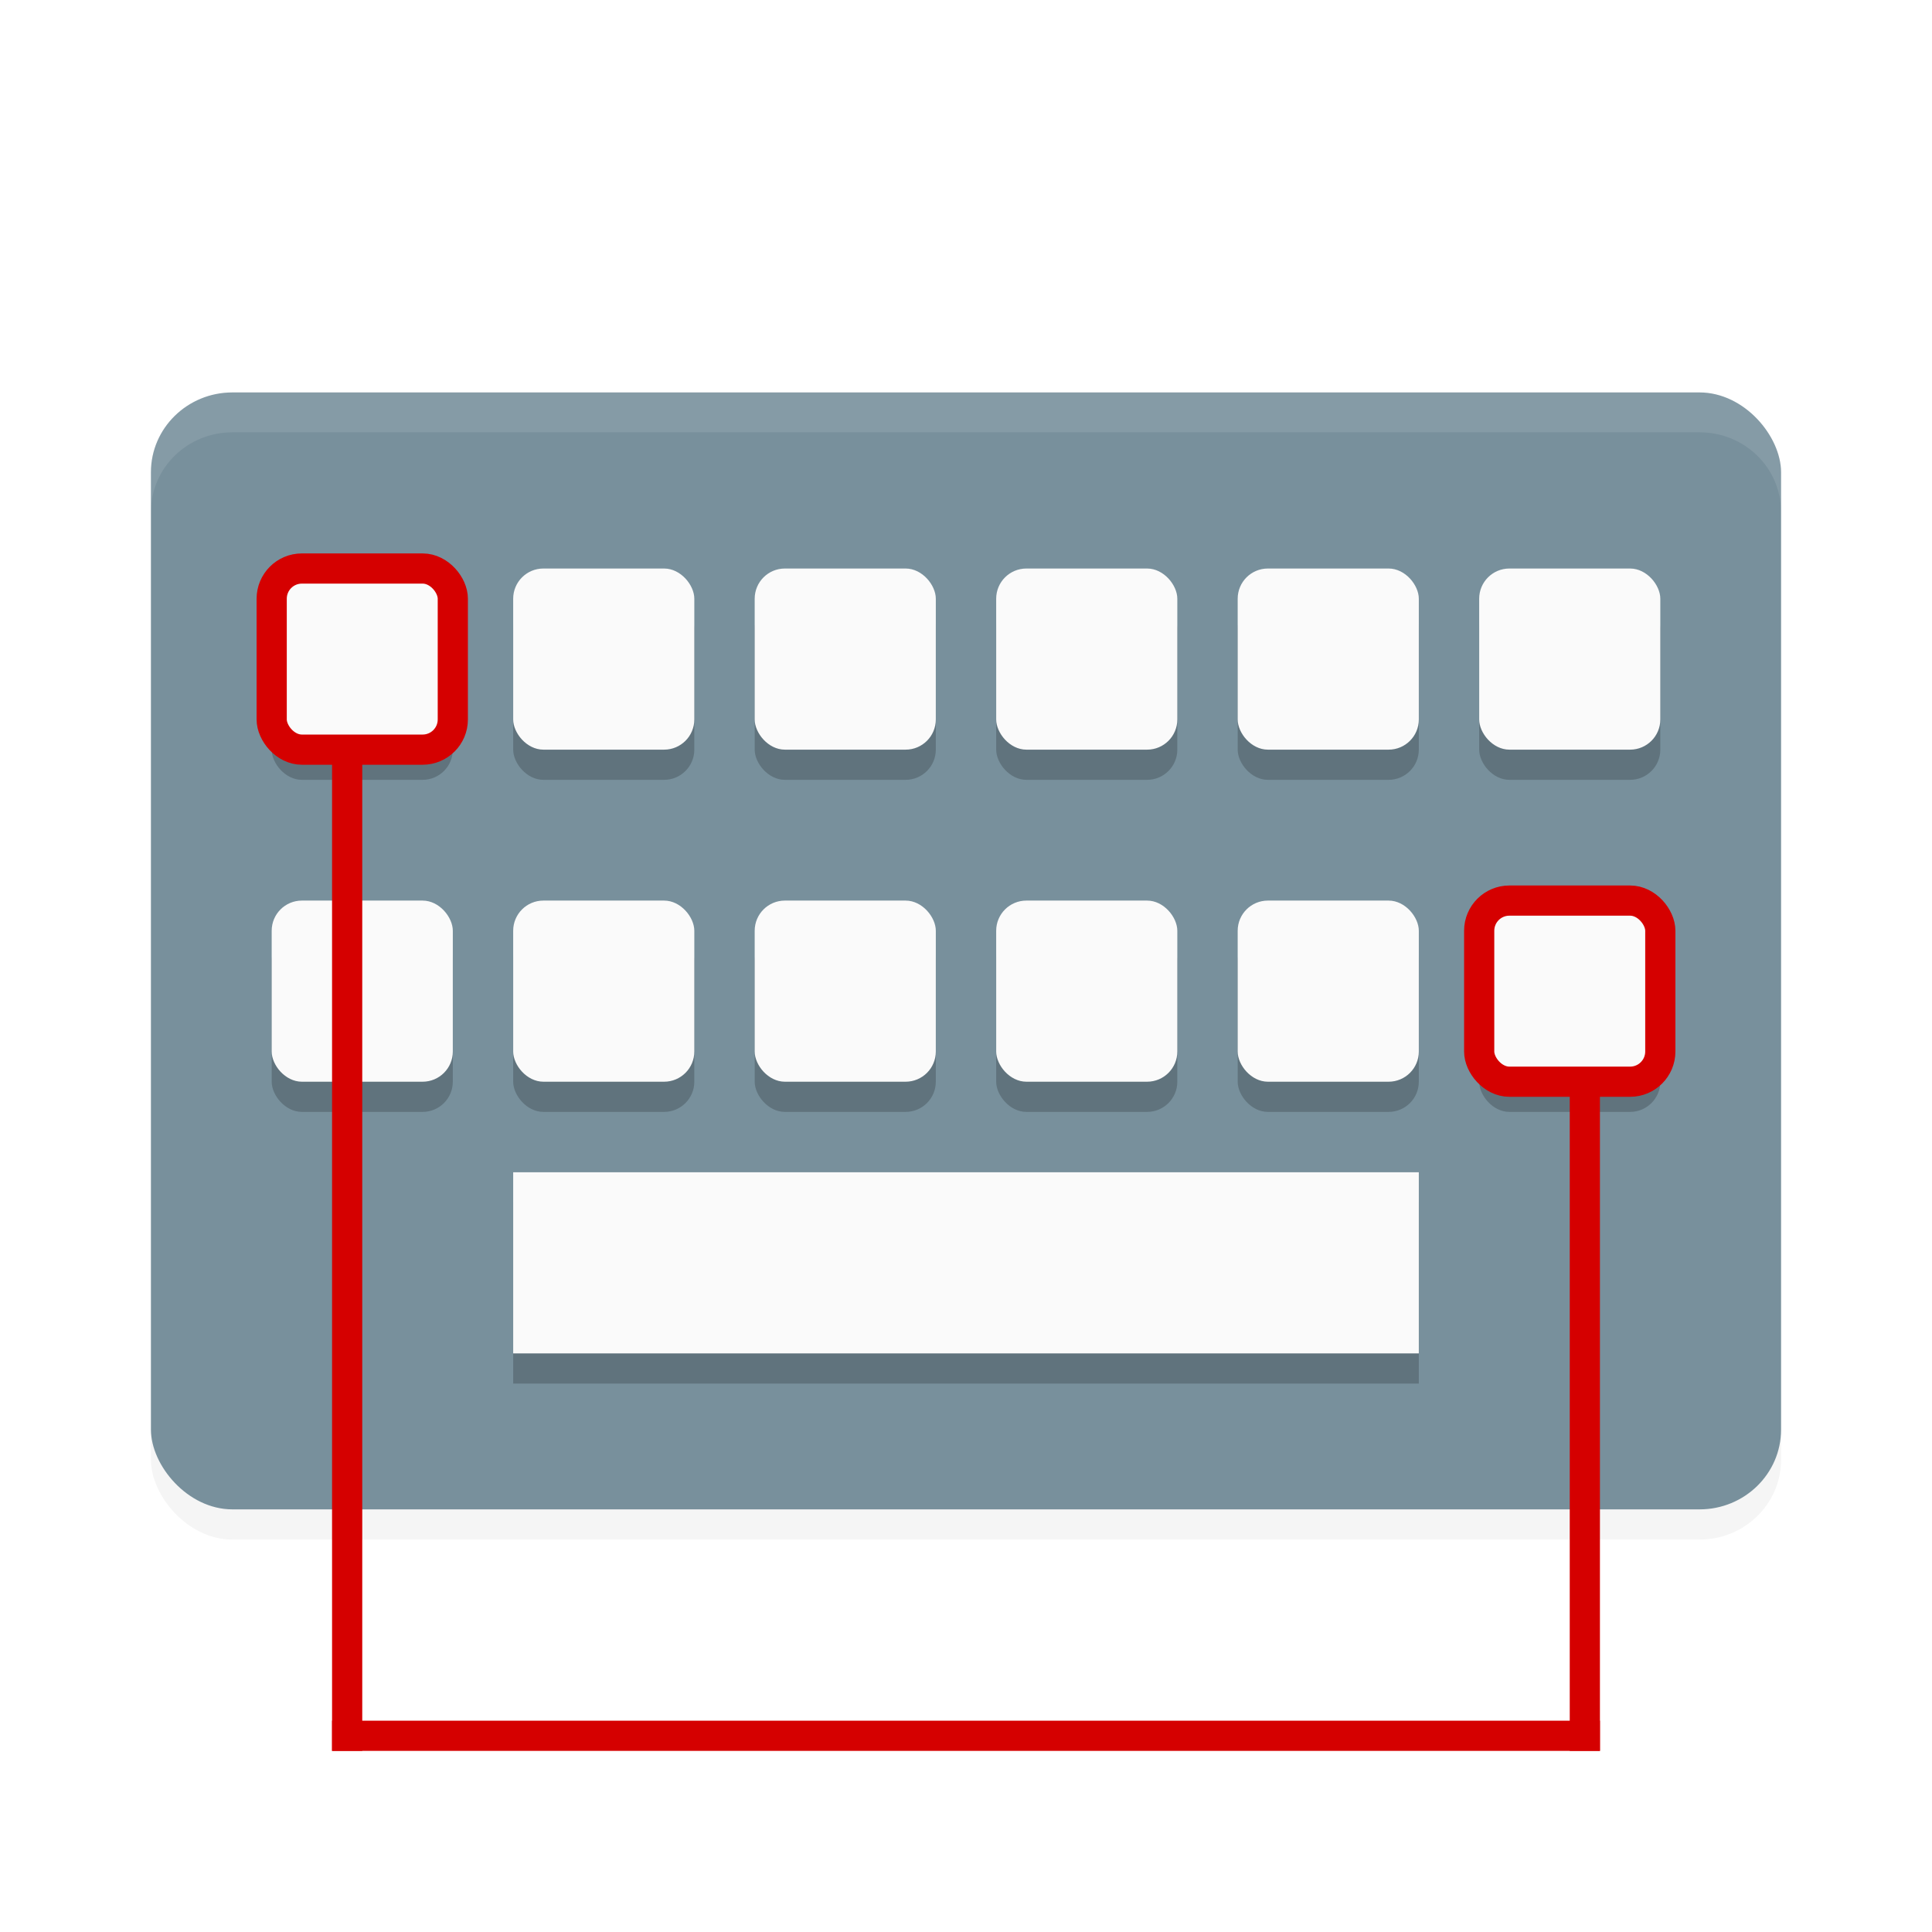 <?xml version="1.0" encoding="UTF-8" standalone="no"?>
<svg
   xmlns:dc="http://purl.org/dc/elements/1.1/"
   xmlns:cc="http://creativecommons.org/ns#"
   xmlns:rdf="http://www.w3.org/1999/02/22-rdf-syntax-ns#"
   xmlns:svg="http://www.w3.org/2000/svg"
   xmlns="http://www.w3.org/2000/svg"
   xmlns:sodipodi="http://sodipodi.sourceforge.net/DTD/sodipodi-0.dtd"
   xmlns:inkscape="http://www.inkscape.org/namespaces/inkscape"
   width="64"
   height="64"
   version="1"
   id="svg56"
   sodipodi:docname="khotkeys.svg"
   inkscape:version="0.92.1 r15371">
  <defs
     id="defs60">
    <filter
       inkscape:collect="always"
       style="color-interpolation-filters:sRGB"
       id="filter4728"
       x="-0.02"
       width="1.04"
       y="-0.03"
       height="1.059">
      <feGaussianBlur
         inkscape:collect="always"
         stdDeviation="0.455"
         id="feGaussianBlur4730" />
    </filter>
    <filter
       inkscape:collect="always"
       style="color-interpolation-filters:sRGB"
       id="filter4851"
       x="-0.019"
       width="1.038"
       y="-0.033"
       height="1.066">
      <feGaussianBlur
         inkscape:collect="always"
         stdDeviation="0.36"
         id="feGaussianBlur4853" />
    </filter>
  </defs>
  <sodipodi:namedview
     pagecolor="#ffffff"
     bordercolor="#666666"
     borderopacity="1"
     objecttolerance="10"
     gridtolerance="10"
     guidetolerance="10"
     inkscape:pageopacity="0"
     inkscape:pageshadow="2"
     inkscape:window-width="1362"
     inkscape:window-height="695"
     id="namedview58"
     showgrid="false"
     inkscape:zoom="8.046875"
     inkscape:cx="32"
     inkscape:cy="32"
     inkscape:window-x="0"
     inkscape:window-y="0"
     inkscape:window-maximized="1"
     inkscape:current-layer="svg56" />
  <rect
     style="opacity:0.2;fill:#000000;stroke-width:1.336;filter:url(#filter4728)"
     width="54"
     height="37"
     x="5"
     y="14"
     rx="2.7"
     ry="2.643"
     id="rect2-2" />
  <g
     id="g4804"
     transform="translate(-9.7683716e-7,1.167)">
    <rect
       id="rect2-36"
       ry="2.643"
       rx="2.7"
       y="11.833"
       x="5"
       height="37"
       width="54"
       style="fill:#78909c;stroke-width:1.336" />
    <path
       id="path4-7"
       d="m 7.7,11.833 c -1.496,0 -2.7,1.179 -2.7,2.643 v 1.321 c 0,-1.464 1.204,-2.643 2.7,-2.643 h 48.6 c 1.496,0 2.7,1.179 2.7,2.643 V 14.476 c 0,-1.464 -1.204,-2.643 -2.7,-2.643 z"
       inkscape:connector-curvature="0"
       style="opacity:0.1;fill:#ffffff;stroke-width:1.336" />
  </g>
  <g
     id="g4832"
     style="opacity:0.2;fill:#000000;filter:url(#filter4851)"
     transform="translate(8.626,-1.202)">
    <rect
       id="rect54-9"
       ry="1"
       rx="0"
       y="41.035"
       x="8.374"
       height="6"
       width="30"
       style="fill:#000000;stroke-width:1.225" />
    <g
       id="g4750-1"
       transform="translate(-8.626,1.035)"
       style="fill:#000000">
      <rect
         style="opacity:1;fill:#000000;fill-opacity:1;stroke:none;stroke-opacity:1"
         id="rect4656-2"
         width="6"
         height="6"
         x="9"
         y="20"
         ry="1" />
      <rect
         style="opacity:1;fill:#000000;fill-opacity:1;stroke:none;stroke-opacity:1"
         id="rect4656-6-7"
         width="6"
         height="6"
         x="17"
         y="20"
         ry="1" />
      <rect
         style="opacity:1;fill:#000000;fill-opacity:1;stroke:none;stroke-opacity:1"
         id="rect4656-7-0"
         width="6"
         height="6"
         x="25"
         y="20"
         ry="1" />
      <rect
         style="opacity:1;fill:#000000;fill-opacity:1;stroke:none;stroke-opacity:1"
         id="rect4656-5-9"
         width="6"
         height="6"
         x="33"
         y="20"
         ry="1" />
      <rect
         style="opacity:1;fill:#000000;fill-opacity:1;stroke:none;stroke-opacity:1"
         id="rect4656-3-3"
         width="6"
         height="6"
         x="41"
         y="20"
         ry="1" />
      <rect
         style="opacity:1;fill:#000000;fill-opacity:1;stroke:none;stroke-opacity:1"
         id="rect4656-56-6"
         width="6"
         height="6"
         x="49"
         y="20"
         ry="1" />
    </g>
    <g
       id="g4758-0"
       transform="translate(-8.626,1.035)"
       style="fill:#000000">
      <rect
         style="opacity:1;fill:#000000;fill-opacity:1;stroke:none;stroke-opacity:1"
         id="rect4656-9-6"
         width="6"
         height="6"
         x="9"
         y="31"
         ry="1" />
      <rect
         style="opacity:1;fill:#000000;fill-opacity:1;stroke:none;stroke-opacity:1"
         id="rect4656-6-1-2"
         width="6"
         height="6"
         x="17"
         y="31"
         ry="1" />
      <rect
         style="opacity:1;fill:#000000;fill-opacity:1;stroke:none;stroke-opacity:1"
         id="rect4656-7-2-6"
         width="6"
         height="6"
         x="25"
         y="31"
         ry="1" />
      <rect
         style="opacity:1;fill:#000000;fill-opacity:1;stroke:none;stroke-opacity:1"
         id="rect4656-5-7-1"
         width="6"
         height="6"
         x="33"
         y="31"
         ry="1" />
      <rect
         style="opacity:1;fill:#000000;fill-opacity:1;stroke:none;stroke-opacity:1"
         id="rect4656-3-0-8"
         width="6"
         height="6"
         x="41"
         y="31"
         ry="1" />
      <rect
         style="opacity:1;fill:#000000;fill-opacity:1;stroke:none;stroke-opacity:1"
         id="rect4656-56-9-7"
         width="6"
         height="6"
         x="49"
         y="31"
         ry="1" />
    </g>
  </g>
  <rect
     style="opacity:1;fill:#fafafa;fill-opacity:1;stroke:none;stroke-opacity:1"
     id="rect4656-6-62"
     width="6"
     height="6"
     x="17"
     y="18.833"
     ry="1" />
  <rect
     style="opacity:1;fill:#fafafa;fill-opacity:1;stroke:none;stroke-opacity:1"
     id="rect4656-7-9"
     width="6"
     height="6"
     x="25"
     y="18.833"
     ry="1" />
  <rect
     style="opacity:1;fill:#fafafa;fill-opacity:1;stroke:none;stroke-opacity:1"
     id="rect4656-5-12"
     width="6"
     height="6"
     x="33"
     y="18.833"
     ry="1" />
  <rect
     style="opacity:1;fill:#fafafa;fill-opacity:1;stroke:none;stroke-opacity:1"
     id="rect4656-3-7"
     width="6"
     height="6"
     x="41"
     y="18.833"
     ry="1" />
  <rect
     style="opacity:1;fill:#fafafa;fill-opacity:1;stroke:none;stroke-opacity:1"
     id="rect4656-56-0"
     width="6"
     height="6"
     x="49"
     y="18.833"
     ry="1" />
  <rect
     style="opacity:1;fill:#fafafa;fill-opacity:1;stroke:none;stroke-opacity:1"
     id="rect4656-9-9"
     width="6"
     height="6"
     x="9"
     y="29.833"
     ry="1" />
  <rect
     style="opacity:1;fill:#fafafa;fill-opacity:1;stroke:none;stroke-opacity:1"
     id="rect4656-6-1-3"
     width="6"
     height="6"
     x="17"
     y="29.833"
     ry="1" />
  <rect
     style="opacity:1;fill:#fafafa;fill-opacity:1;stroke:none;stroke-opacity:1"
     id="rect4656-7-2-60"
     width="6"
     height="6"
     x="25"
     y="29.833"
     ry="1" />
  <rect
     style="opacity:1;fill:#fafafa;fill-opacity:1;stroke:none;stroke-opacity:1"
     id="rect4656-5-7-6"
     width="6"
     height="6"
     x="33"
     y="29.833"
     ry="1" />
  <rect
     style="opacity:1;fill:#fafafa;fill-opacity:1;stroke:none;stroke-opacity:1"
     id="rect4656-3-0-2"
     width="6"
     height="6"
     x="41"
     y="29.833"
     ry="1" />
  <g
     id="g4828"
     transform="translate(-1.4305115e-6)">
    <rect
       ry="1"
       y="18.833"
       x="9"
       height="6"
       width="6"
       id="rect4656-35"
       style="opacity:1;fill:#fafafa;fill-opacity:1;stroke:#d50000;stroke-opacity:1" />
    <rect
       ry="1"
       y="29.833"
       x="49"
       height="6"
       width="6"
       id="rect4656-56-9-6"
       style="opacity:1;fill:#fafafa;fill-opacity:1;stroke:#d50000;stroke-width:1;stroke-miterlimit:4;stroke-dasharray:none;stroke-opacity:1" />
  </g>
  <rect
     style="fill:#fafafa;stroke:none;stroke-width:1;stroke-miterlimit:4;stroke-dasharray:none;stroke-opacity:1"
     width="30"
     height="6"
     x="17"
     y="38.833"
     rx="0"
     ry="1"
     id="rect54-5" />
  <path
     style="fill:none;stroke:#d50000;stroke-width:1;stroke-linecap:butt;stroke-linejoin:miter;stroke-miterlimit:4;stroke-dasharray:none;stroke-opacity:1"
     d="M 52.5,36 V 58"
     id="path4924-1"
     inkscape:connector-curvature="0"
     sodipodi:nodetypes="cc" />
  <path
     style="fill:none;stroke:#d50000;stroke-width:1;stroke-linecap:butt;stroke-linejoin:miter;stroke-miterlimit:4;stroke-dasharray:none;stroke-opacity:1"
     d="M 11,57.5 H 53"
     id="path4926-8"
     inkscape:connector-curvature="0"
     sodipodi:nodetypes="cc" />
  <path
     style="fill:none;stroke:#d50000;stroke-width:1;stroke-linecap:butt;stroke-linejoin:miter;stroke-miterlimit:4;stroke-dasharray:none;stroke-opacity:1"
     d="M 11.5,25 V 58"
     id="path4924-9"
     inkscape:connector-curvature="0"
     sodipodi:nodetypes="cc" />
</svg>
